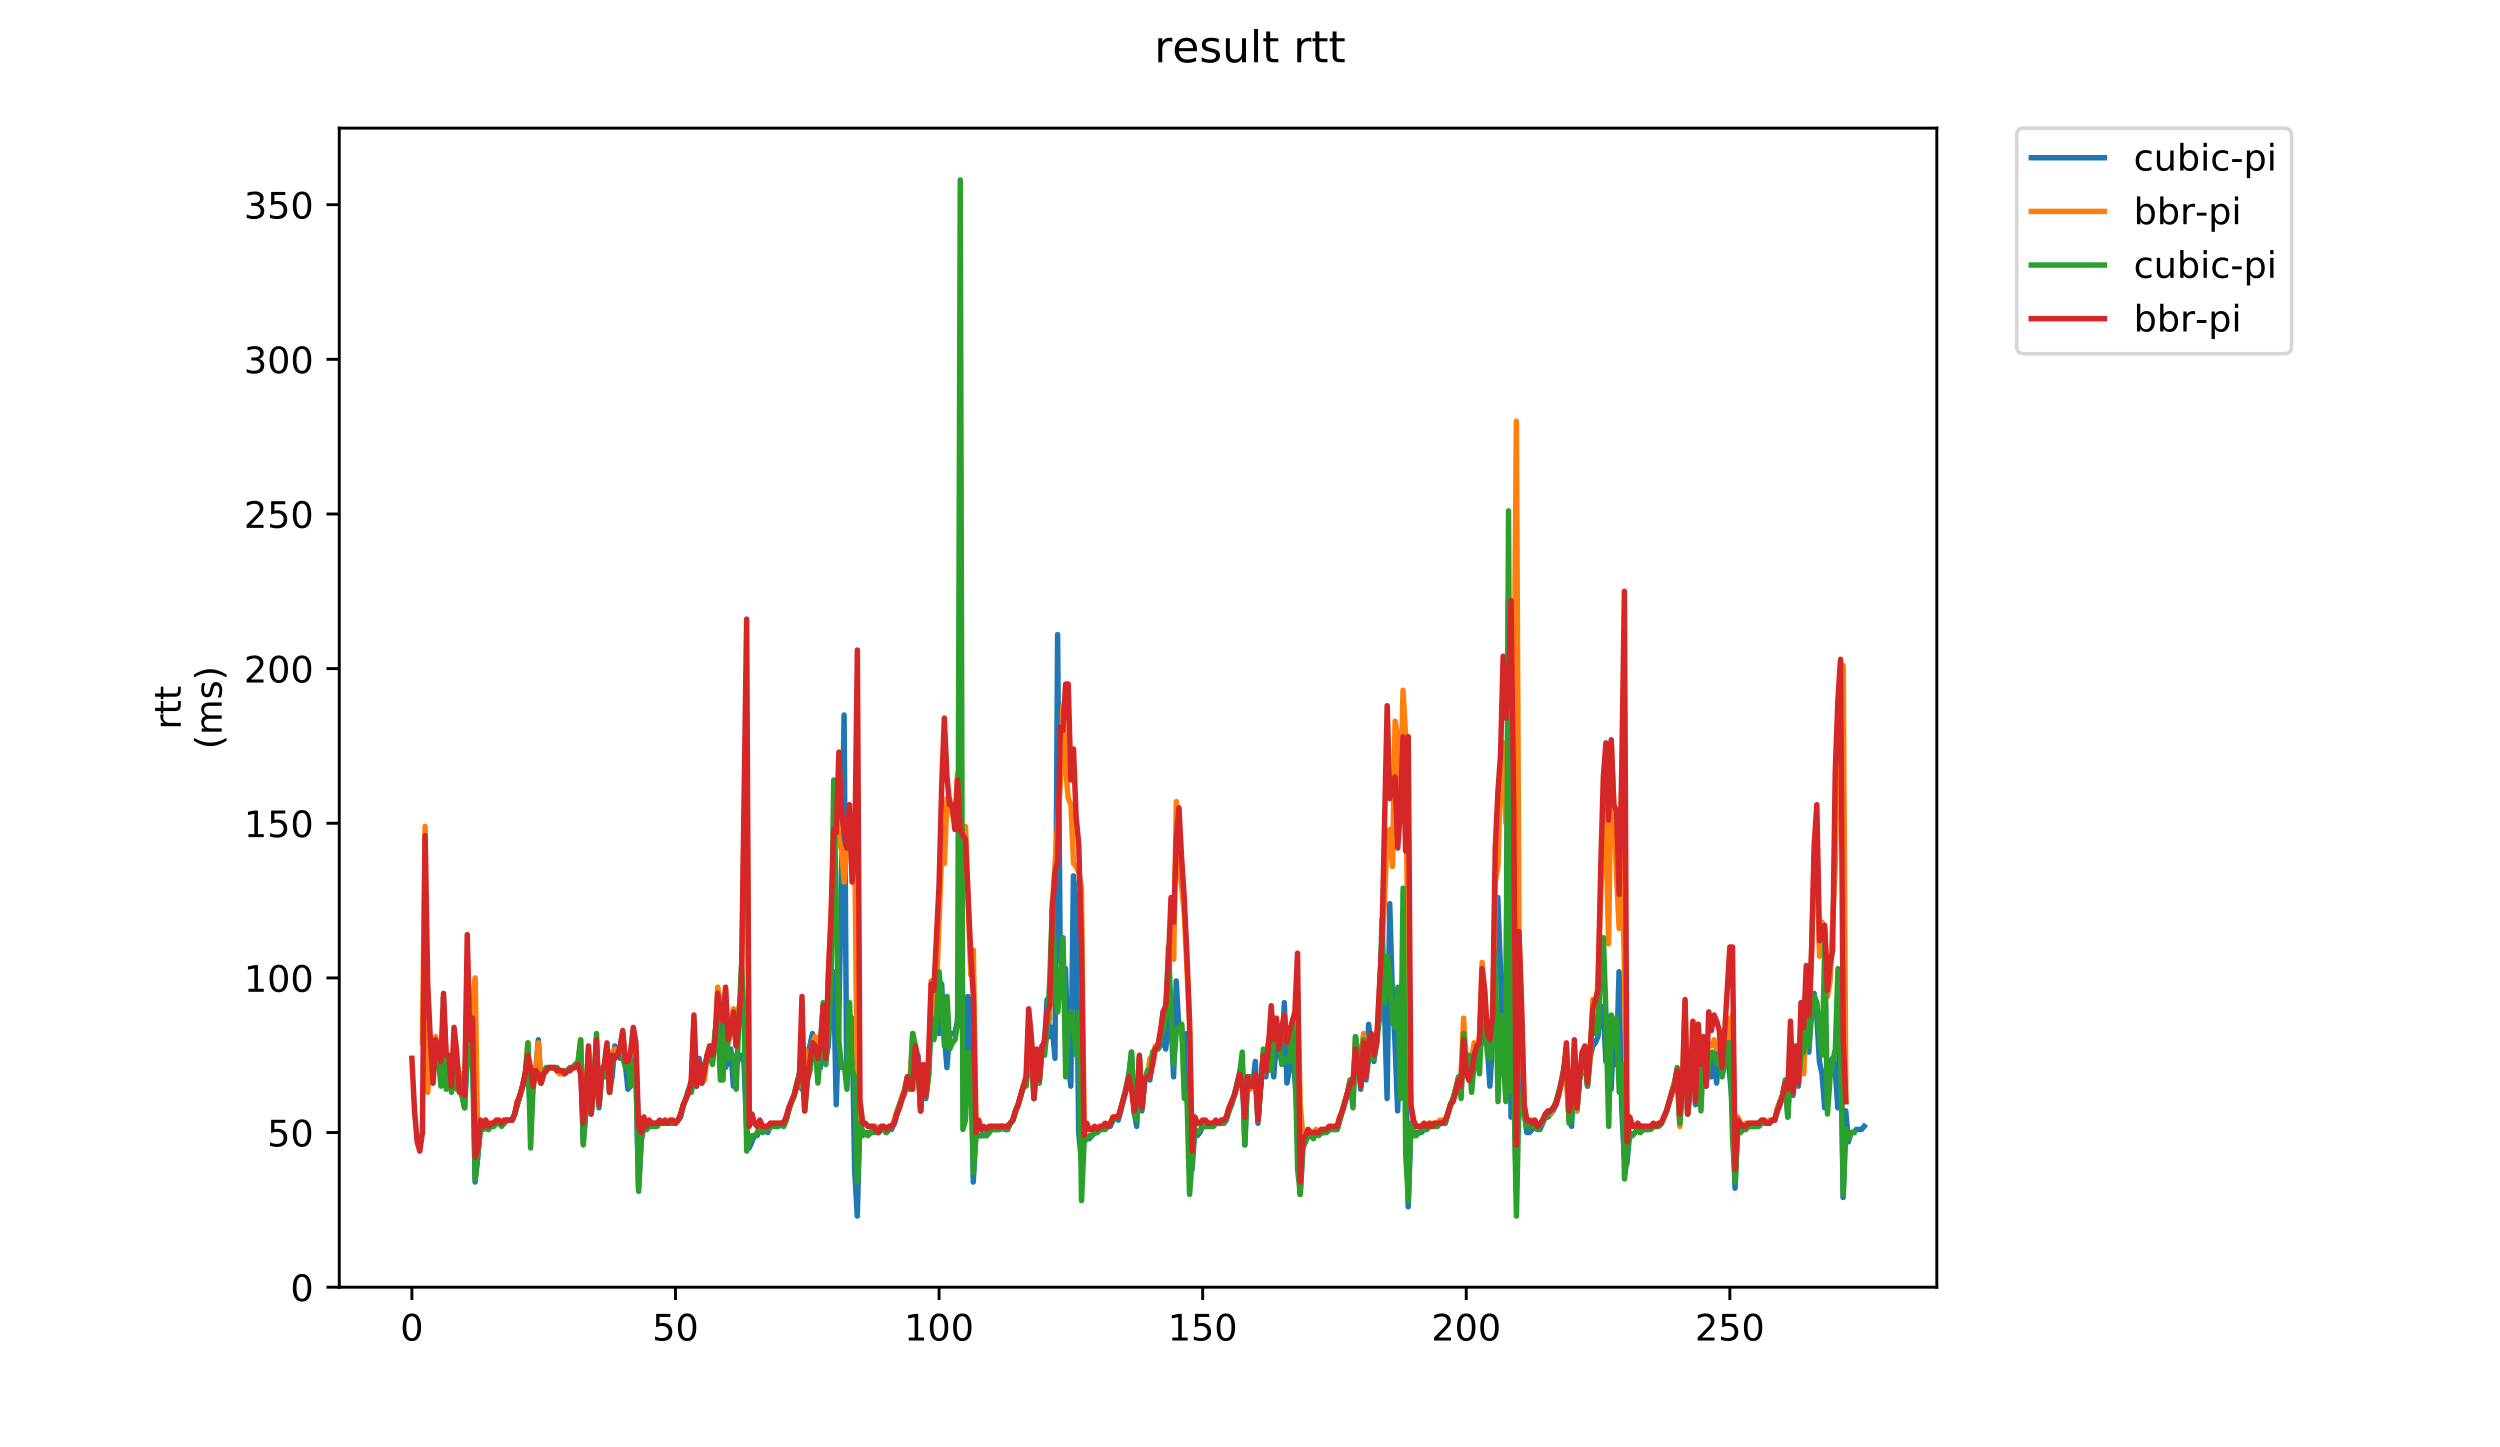 <?xml version="1.0" encoding="utf-8" standalone="no"?>
<!DOCTYPE svg PUBLIC "-//W3C//DTD SVG 1.1//EN"
  "http://www.w3.org/Graphics/SVG/1.1/DTD/svg11.dtd">
<!-- Created with matplotlib (https://matplotlib.org/) -->
<svg height="396pt" version="1.1" viewBox="0 0 684 396" width="684pt" xmlns="http://www.w3.org/2000/svg" xmlns:xlink="http://www.w3.org/1999/xlink">
 <defs>
  <style type="text/css">
*{stroke-linecap:butt;stroke-linejoin:round;}
  </style>
 </defs>
 <g id="figure_1">
  <g id="patch_1">
   <path d="M 0 396 
L 684 396 
L 684 0 
L 0 0 
z
" style="fill:#ffffff;"/>
  </g>
  <g id="axes_1">
   <g id="patch_2">
    <path d="M 92.824 352.174 
L 529.913 352.174 
L 529.913 35.062 
L 92.824 35.062 
z
" style="fill:#ffffff;"/>
   </g>
   <g id="matplotlib.axis_1">
    <g id="xtick_1">
     <g id="line2d_1">
      <defs>
       <path d="M 0 0 
L 0 3.5 
" id="mdce2019c2b" style="stroke:#000000;stroke-width:0.8;"/>
      </defs>
      <g>
       <use style="stroke:#000000;stroke-width:0.8;" x="112.692" xlink:href="#mdce2019c2b" y="352.174"/>
      </g>
     </g>
     <g id="text_1">
      <!-- 0 -->
      <defs>
       <path d="M 31.781 66.406 
Q 24.172 66.406 20.328 58.906 
Q 16.5 51.422 16.5 36.375 
Q 16.5 21.391 20.328 13.891 
Q 24.172 6.391 31.781 6.391 
Q 39.453 6.391 43.281 13.891 
Q 47.125 21.391 47.125 36.375 
Q 47.125 51.422 43.281 58.906 
Q 39.453 66.406 31.781 66.406 
z
M 31.781 74.219 
Q 44.047 74.219 50.516 64.516 
Q 56.984 54.828 56.984 36.375 
Q 56.984 17.969 50.516 8.266 
Q 44.047 -1.422 31.781 -1.422 
Q 19.531 -1.422 13.062 8.266 
Q 6.594 17.969 6.594 36.375 
Q 6.594 54.828 13.062 64.516 
Q 19.531 74.219 31.781 74.219 
z
" id="DejaVuSans-48"/>
      </defs>
      <g transform="translate(109.51 366.773)scale(0.1 -0.1)">
       <use xlink:href="#DejaVuSans-48"/>
      </g>
     </g>
    </g>
    <g id="xtick_2">
     <g id="line2d_2">
      <g>
       <use style="stroke:#000000;stroke-width:0.8;" x="184.81" xlink:href="#mdce2019c2b" y="352.174"/>
      </g>
     </g>
     <g id="text_2">
      <!-- 50 -->
      <defs>
       <path d="M 10.797 72.906 
L 49.516 72.906 
L 49.516 64.594 
L 19.828 64.594 
L 19.828 46.734 
Q 21.969 47.469 24.109 47.828 
Q 26.266 48.188 28.422 48.188 
Q 40.625 48.188 47.75 41.5 
Q 54.891 34.812 54.891 23.391 
Q 54.891 11.625 47.562 5.094 
Q 40.234 -1.422 26.906 -1.422 
Q 22.312 -1.422 17.547 -0.641 
Q 12.797 0.141 7.719 1.703 
L 7.719 11.625 
Q 12.109 9.234 16.797 8.062 
Q 21.484 6.891 26.703 6.891 
Q 35.156 6.891 40.078 11.328 
Q 45.016 15.766 45.016 23.391 
Q 45.016 31 40.078 35.438 
Q 35.156 39.891 26.703 39.891 
Q 22.75 39.891 18.812 39.016 
Q 14.891 38.141 10.797 36.281 
z
" id="DejaVuSans-53"/>
      </defs>
      <g transform="translate(178.448 366.773)scale(0.1 -0.1)">
       <use xlink:href="#DejaVuSans-53"/>
       <use x="63.623" xlink:href="#DejaVuSans-48"/>
      </g>
     </g>
    </g>
    <g id="xtick_3">
     <g id="line2d_3">
      <g>
       <use style="stroke:#000000;stroke-width:0.8;" x="256.929" xlink:href="#mdce2019c2b" y="352.174"/>
      </g>
     </g>
     <g id="text_3">
      <!-- 100 -->
      <defs>
       <path d="M 12.406 8.297 
L 28.516 8.297 
L 28.516 63.922 
L 10.984 60.406 
L 10.984 69.391 
L 28.422 72.906 
L 38.281 72.906 
L 38.281 8.297 
L 54.391 8.297 
L 54.391 0 
L 12.406 0 
z
" id="DejaVuSans-49"/>
      </defs>
      <g transform="translate(247.385 366.773)scale(0.1 -0.1)">
       <use xlink:href="#DejaVuSans-49"/>
       <use x="63.623" xlink:href="#DejaVuSans-48"/>
       <use x="127.246" xlink:href="#DejaVuSans-48"/>
      </g>
     </g>
    </g>
    <g id="xtick_4">
     <g id="line2d_4">
      <g>
       <use style="stroke:#000000;stroke-width:0.8;" x="329.048" xlink:href="#mdce2019c2b" y="352.174"/>
      </g>
     </g>
     <g id="text_4">
      <!-- 150 -->
      <g transform="translate(319.504 366.773)scale(0.1 -0.1)">
       <use xlink:href="#DejaVuSans-49"/>
       <use x="63.623" xlink:href="#DejaVuSans-53"/>
       <use x="127.246" xlink:href="#DejaVuSans-48"/>
      </g>
     </g>
    </g>
    <g id="xtick_5">
     <g id="line2d_5">
      <g>
       <use style="stroke:#000000;stroke-width:0.8;" x="401.166" xlink:href="#mdce2019c2b" y="352.174"/>
      </g>
     </g>
     <g id="text_5">
      <!-- 200 -->
      <defs>
       <path d="M 19.188 8.297 
L 53.609 8.297 
L 53.609 0 
L 7.328 0 
L 7.328 8.297 
Q 12.938 14.109 22.625 23.891 
Q 32.328 33.688 34.812 36.531 
Q 39.547 41.844 41.422 45.531 
Q 43.312 49.219 43.312 52.781 
Q 43.312 58.594 39.234 62.25 
Q 35.156 65.922 28.609 65.922 
Q 23.969 65.922 18.812 64.312 
Q 13.672 62.703 7.812 59.422 
L 7.812 69.391 
Q 13.766 71.781 18.938 73 
Q 24.125 74.219 28.422 74.219 
Q 39.75 74.219 46.484 68.547 
Q 53.219 62.891 53.219 53.422 
Q 53.219 48.922 51.531 44.891 
Q 49.859 40.875 45.406 35.406 
Q 44.188 33.984 37.641 27.219 
Q 31.109 20.453 19.188 8.297 
z
" id="DejaVuSans-50"/>
      </defs>
      <g transform="translate(391.623 366.773)scale(0.1 -0.1)">
       <use xlink:href="#DejaVuSans-50"/>
       <use x="63.623" xlink:href="#DejaVuSans-48"/>
       <use x="127.246" xlink:href="#DejaVuSans-48"/>
      </g>
     </g>
    </g>
    <g id="xtick_6">
     <g id="line2d_6">
      <g>
       <use style="stroke:#000000;stroke-width:0.8;" x="473.285" xlink:href="#mdce2019c2b" y="352.174"/>
      </g>
     </g>
     <g id="text_6">
      <!-- 250 -->
      <g transform="translate(463.741 366.773)scale(0.1 -0.1)">
       <use xlink:href="#DejaVuSans-50"/>
       <use x="63.623" xlink:href="#DejaVuSans-53"/>
       <use x="127.246" xlink:href="#DejaVuSans-48"/>
      </g>
     </g>
    </g>
   </g>
   <g id="matplotlib.axis_2">
    <g id="ytick_1">
     <g id="line2d_7">
      <defs>
       <path d="M 0 0 
L -3.5 0 
" id="m2f1f05161c" style="stroke:#000000;stroke-width:0.8;"/>
      </defs>
      <g>
       <use style="stroke:#000000;stroke-width:0.8;" x="92.824" xlink:href="#m2f1f05161c" y="352.174"/>
      </g>
     </g>
     <g id="text_7">
      <!-- 0 -->
      <g transform="translate(79.461 355.973)scale(0.1 -0.1)">
       <use xlink:href="#DejaVuSans-48"/>
      </g>
     </g>
    </g>
    <g id="ytick_2">
     <g id="line2d_8">
      <g>
       <use style="stroke:#000000;stroke-width:0.8;" x="92.824" xlink:href="#m2f1f05161c" y="309.864"/>
      </g>
     </g>
     <g id="text_8">
      <!-- 50 -->
      <g transform="translate(73.099 313.664)scale(0.1 -0.1)">
       <use xlink:href="#DejaVuSans-53"/>
       <use x="63.623" xlink:href="#DejaVuSans-48"/>
      </g>
     </g>
    </g>
    <g id="ytick_3">
     <g id="line2d_9">
      <g>
       <use style="stroke:#000000;stroke-width:0.8;" x="92.824" xlink:href="#m2f1f05161c" y="267.555"/>
      </g>
     </g>
     <g id="text_9">
      <!-- 100 -->
      <g transform="translate(66.736 271.354)scale(0.1 -0.1)">
       <use xlink:href="#DejaVuSans-49"/>
       <use x="63.623" xlink:href="#DejaVuSans-48"/>
       <use x="127.246" xlink:href="#DejaVuSans-48"/>
      </g>
     </g>
    </g>
    <g id="ytick_4">
     <g id="line2d_10">
      <g>
       <use style="stroke:#000000;stroke-width:0.8;" x="92.824" xlink:href="#m2f1f05161c" y="225.245"/>
      </g>
     </g>
     <g id="text_10">
      <!-- 150 -->
      <g transform="translate(66.736 229.044)scale(0.1 -0.1)">
       <use xlink:href="#DejaVuSans-49"/>
       <use x="63.623" xlink:href="#DejaVuSans-53"/>
       <use x="127.246" xlink:href="#DejaVuSans-48"/>
      </g>
     </g>
    </g>
    <g id="ytick_5">
     <g id="line2d_11">
      <g>
       <use style="stroke:#000000;stroke-width:0.8;" x="92.824" xlink:href="#m2f1f05161c" y="182.935"/>
      </g>
     </g>
     <g id="text_11">
      <!-- 200 -->
      <g transform="translate(66.736 186.734)scale(0.1 -0.1)">
       <use xlink:href="#DejaVuSans-50"/>
       <use x="63.623" xlink:href="#DejaVuSans-48"/>
       <use x="127.246" xlink:href="#DejaVuSans-48"/>
      </g>
     </g>
    </g>
    <g id="ytick_6">
     <g id="line2d_12">
      <g>
       <use style="stroke:#000000;stroke-width:0.8;" x="92.824" xlink:href="#m2f1f05161c" y="140.625"/>
      </g>
     </g>
     <g id="text_12">
      <!-- 250 -->
      <g transform="translate(66.736 144.425)scale(0.1 -0.1)">
       <use xlink:href="#DejaVuSans-50"/>
       <use x="63.623" xlink:href="#DejaVuSans-53"/>
       <use x="127.246" xlink:href="#DejaVuSans-48"/>
      </g>
     </g>
    </g>
    <g id="ytick_7">
     <g id="line2d_13">
      <g>
       <use style="stroke:#000000;stroke-width:0.8;" x="92.824" xlink:href="#m2f1f05161c" y="98.316"/>
      </g>
     </g>
     <g id="text_13">
      <!-- 300 -->
      <defs>
       <path d="M 40.578 39.312 
Q 47.656 37.797 51.625 33 
Q 55.609 28.219 55.609 21.188 
Q 55.609 10.406 48.188 4.484 
Q 40.766 -1.422 27.094 -1.422 
Q 22.516 -1.422 17.656 -0.516 
Q 12.797 0.391 7.625 2.203 
L 7.625 11.719 
Q 11.719 9.328 16.594 8.109 
Q 21.484 6.891 26.812 6.891 
Q 36.078 6.891 40.938 10.547 
Q 45.797 14.203 45.797 21.188 
Q 45.797 27.641 41.281 31.266 
Q 36.766 34.906 28.719 34.906 
L 20.219 34.906 
L 20.219 43.016 
L 29.109 43.016 
Q 36.375 43.016 40.234 45.922 
Q 44.094 48.828 44.094 54.297 
Q 44.094 59.906 40.109 62.906 
Q 36.141 65.922 28.719 65.922 
Q 24.656 65.922 20.016 65.031 
Q 15.375 64.156 9.812 62.312 
L 9.812 71.094 
Q 15.438 72.656 20.344 73.438 
Q 25.25 74.219 29.594 74.219 
Q 40.828 74.219 47.359 69.109 
Q 53.906 64.016 53.906 55.328 
Q 53.906 49.266 50.438 45.094 
Q 46.969 40.922 40.578 39.312 
z
" id="DejaVuSans-51"/>
      </defs>
      <g transform="translate(66.736 102.115)scale(0.1 -0.1)">
       <use xlink:href="#DejaVuSans-51"/>
       <use x="63.623" xlink:href="#DejaVuSans-48"/>
       <use x="127.246" xlink:href="#DejaVuSans-48"/>
      </g>
     </g>
    </g>
    <g id="ytick_8">
     <g id="line2d_14">
      <g>
       <use style="stroke:#000000;stroke-width:0.8;" x="92.824" xlink:href="#m2f1f05161c" y="56.006"/>
      </g>
     </g>
     <g id="text_14">
      <!-- 350 -->
      <g transform="translate(66.736 59.805)scale(0.1 -0.1)">
       <use xlink:href="#DejaVuSans-51"/>
       <use x="63.623" xlink:href="#DejaVuSans-53"/>
       <use x="127.246" xlink:href="#DejaVuSans-48"/>
      </g>
     </g>
    </g>
    <g id="text_15">
     <!-- rtt -->
     <defs>
      <path d="M 41.109 46.297 
Q 39.594 47.172 37.812 47.578 
Q 36.031 48 33.891 48 
Q 26.266 48 22.188 43.047 
Q 18.109 38.094 18.109 28.812 
L 18.109 0 
L 9.078 0 
L 9.078 54.688 
L 18.109 54.688 
L 18.109 46.188 
Q 20.953 51.172 25.484 53.578 
Q 30.031 56 36.531 56 
Q 37.453 56 38.578 55.875 
Q 39.703 55.766 41.062 55.516 
z
" id="DejaVuSans-114"/>
      <path d="M 18.312 70.219 
L 18.312 54.688 
L 36.812 54.688 
L 36.812 47.703 
L 18.312 47.703 
L 18.312 18.016 
Q 18.312 11.328 20.141 9.422 
Q 21.969 7.516 27.594 7.516 
L 36.812 7.516 
L 36.812 0 
L 27.594 0 
Q 17.188 0 13.234 3.875 
Q 9.281 7.766 9.281 18.016 
L 9.281 47.703 
L 2.688 47.703 
L 2.688 54.688 
L 9.281 54.688 
L 9.281 70.219 
z
" id="DejaVuSans-116"/>
     </defs>
     <g transform="translate(49.459 199.594)rotate(-90)scale(0.1 -0.1)">
      <use xlink:href="#DejaVuSans-114"/>
      <use x="41.113" xlink:href="#DejaVuSans-116"/>
      <use x="80.322" xlink:href="#DejaVuSans-116"/>
     </g>
     <!-- (ms) -->
     <defs>
      <path d="M 31 75.875 
Q 24.469 64.656 21.281 53.656 
Q 18.109 42.672 18.109 31.391 
Q 18.109 20.125 21.312 9.062 
Q 24.516 -2 31 -13.188 
L 23.188 -13.188 
Q 15.875 -1.703 12.234 9.375 
Q 8.594 20.453 8.594 31.391 
Q 8.594 42.281 12.203 53.312 
Q 15.828 64.359 23.188 75.875 
z
" id="DejaVuSans-40"/>
      <path d="M 52 44.188 
Q 55.375 50.25 60.062 53.125 
Q 64.75 56 71.094 56 
Q 79.641 56 84.281 50.016 
Q 88.922 44.047 88.922 33.016 
L 88.922 0 
L 79.891 0 
L 79.891 32.719 
Q 79.891 40.578 77.094 44.375 
Q 74.312 48.188 68.609 48.188 
Q 61.625 48.188 57.562 43.547 
Q 53.516 38.922 53.516 30.906 
L 53.516 0 
L 44.484 0 
L 44.484 32.719 
Q 44.484 40.625 41.703 44.406 
Q 38.922 48.188 33.109 48.188 
Q 26.219 48.188 22.156 43.531 
Q 18.109 38.875 18.109 30.906 
L 18.109 0 
L 9.078 0 
L 9.078 54.688 
L 18.109 54.688 
L 18.109 46.188 
Q 21.188 51.219 25.484 53.609 
Q 29.781 56 35.688 56 
Q 41.656 56 45.828 52.969 
Q 50 49.953 52 44.188 
z
" id="DejaVuSans-109"/>
      <path d="M 44.281 53.078 
L 44.281 44.578 
Q 40.484 46.531 36.375 47.5 
Q 32.281 48.484 27.875 48.484 
Q 21.188 48.484 17.844 46.438 
Q 14.5 44.391 14.5 40.281 
Q 14.5 37.156 16.891 35.375 
Q 19.281 33.594 26.516 31.984 
L 29.594 31.297 
Q 39.156 29.25 43.188 25.516 
Q 47.219 21.781 47.219 15.094 
Q 47.219 7.469 41.188 3.016 
Q 35.156 -1.422 24.609 -1.422 
Q 20.219 -1.422 15.453 -0.562 
Q 10.688 0.297 5.422 2 
L 5.422 11.281 
Q 10.406 8.688 15.234 7.391 
Q 20.062 6.109 24.812 6.109 
Q 31.156 6.109 34.562 8.281 
Q 37.984 10.453 37.984 14.406 
Q 37.984 18.062 35.516 20.016 
Q 33.062 21.969 24.703 23.781 
L 21.578 24.516 
Q 13.234 26.266 9.516 29.906 
Q 5.812 33.547 5.812 39.891 
Q 5.812 47.609 11.281 51.797 
Q 16.75 56 26.812 56 
Q 31.781 56 36.172 55.266 
Q 40.578 54.547 44.281 53.078 
z
" id="DejaVuSans-115"/>
      <path d="M 8.016 75.875 
L 15.828 75.875 
Q 23.141 64.359 26.781 53.312 
Q 30.422 42.281 30.422 31.391 
Q 30.422 20.453 26.781 9.375 
Q 23.141 -1.703 15.828 -13.188 
L 8.016 -13.188 
Q 14.5 -2 17.703 9.062 
Q 20.906 20.125 20.906 31.391 
Q 20.906 42.672 17.703 53.656 
Q 14.5 64.656 8.016 75.875 
z
" id="DejaVuSans-41"/>
     </defs>
     <g transform="translate(60.657 204.995)rotate(-90)scale(0.1 -0.1)">
      <use xlink:href="#DejaVuSans-40"/>
      <use x="39.014" xlink:href="#DejaVuSans-109"/>
      <use x="136.426" xlink:href="#DejaVuSans-115"/>
      <use x="188.525" xlink:href="#DejaVuSans-41"/>
     </g>
    </g>
   </g>
   <g id="line2d_15">
    <path clip-path="url(#pf6fcc59568)" d="M 121.326 273.478 
L 122.047 291.248 
L 122.768 297.171 
L 123.489 298.018 
L 124.21 297.171 
L 124.932 291.248 
L 125.653 293.787 
L 126.374 299.71 
L 127.095 303.095 
L 127.816 290.402 
L 128.538 287.017 
L 129.259 279.401 
L 129.98 323.404 
L 130.701 316.634 
L 131.422 308.172 
L 132.143 309.018 
L 132.865 307.326 
L 133.586 309.018 
L 134.307 308.172 
L 135.028 308.172 
L 135.749 307.326 
L 137.913 307.326 
L 138.634 306.48 
L 140.076 306.48 
L 140.798 304.787 
L 142.961 297.171 
L 143.682 293.787 
L 144.404 291.248 
L 145.125 304.787 
L 145.846 297.171 
L 146.567 292.94 
L 147.288 284.479 
L 148.01 296.325 
L 148.731 293.787 
L 149.452 292.094 
L 152.337 292.094 
L 153.058 292.94 
L 155.221 292.94 
L 155.943 292.094 
L 156.664 292.094 
L 157.385 291.248 
L 158.106 291.248 
L 158.827 287.863 
L 159.549 312.403 
L 160.27 304.787 
L 160.991 291.248 
L 161.712 298.864 
L 162.433 298.018 
L 163.154 286.171 
L 163.876 303.095 
L 164.597 293.787 
L 165.318 294.633 
L 166.039 286.171 
L 166.76 298.864 
L 167.482 294.633 
L 168.203 286.171 
L 168.924 288.71 
L 169.645 289.556 
L 170.366 288.71 
L 171.088 291.248 
L 171.809 298.018 
L 172.53 297.171 
L 173.251 288.71 
L 173.972 292.094 
L 174.693 325.096 
L 175.415 312.403 
L 176.136 307.326 
L 176.857 309.018 
L 177.578 307.326 
L 178.299 308.172 
L 179.021 307.326 
L 184.79 307.326 
L 186.232 305.633 
L 186.954 302.249 
L 187.675 300.556 
L 188.396 298.018 
L 189.117 297.171 
L 189.838 295.479 
L 190.56 297.171 
L 191.281 289.556 
L 192.002 296.325 
L 192.723 291.248 
L 193.444 289.556 
L 194.165 288.71 
L 194.887 290.402 
L 195.608 286.171 
L 196.329 276.017 
L 197.05 279.401 
L 198.493 292.094 
L 199.214 290.402 
L 199.935 287.017 
L 200.656 297.171 
L 201.377 292.094 
L 202.099 289.556 
L 202.82 288.71 
L 203.541 290.402 
L 204.262 308.172 
L 204.983 314.095 
L 206.426 310.711 
L 207.147 310.711 
L 207.868 308.172 
L 208.589 309.864 
L 209.31 309.018 
L 210.032 309.864 
L 210.753 308.172 
L 212.916 308.172 
L 213.638 307.326 
L 214.359 308.172 
L 215.08 306.48 
L 216.522 301.402 
L 217.243 299.71 
L 217.965 297.171 
L 218.686 293.787 
L 219.407 298.018 
L 220.128 296.325 
L 220.849 295.479 
L 221.571 286.171 
L 222.292 282.786 
L 223.013 287.017 
L 223.734 290.402 
L 224.455 292.094 
L 225.177 278.555 
L 225.898 289.556 
L 226.619 286.171 
L 227.34 272.632 
L 228.061 265.862 
L 228.782 302.249 
L 229.504 278.555 
L 230.225 240.476 
L 230.946 195.628 
L 231.667 297.171 
L 232.388 285.325 
L 233.11 278.555 
L 233.831 320.019 
L 234.552 332.712 
L 235.273 305.633 
L 235.994 309.864 
L 238.879 309.864 
L 239.6 309.018 
L 240.321 309.864 
L 241.043 309.018 
L 241.764 309.018 
L 242.485 309.864 
L 243.206 309.018 
L 243.927 309.018 
L 244.649 307.326 
L 246.091 302.249 
L 246.812 300.556 
L 247.533 298.018 
L 248.255 294.633 
L 248.976 298.018 
L 249.697 282.786 
L 250.418 287.863 
L 251.139 288.71 
L 251.86 303.941 
L 252.582 294.633 
L 253.303 300.556 
L 254.024 294.633 
L 254.745 279.401 
L 255.466 275.17 
L 256.188 277.709 
L 256.909 282.786 
L 257.63 269.247 
L 258.351 282.786 
L 259.072 292.094 
L 259.793 282.786 
L 261.236 282.786 
L 261.957 279.401 
L 262.678 251.477 
L 263.399 274.324 
L 264.121 288.71 
L 264.842 272.632 
L 265.563 279.401 
L 266.284 323.404 
L 267.005 309.864 
L 267.727 310.711 
L 268.448 310.711 
L 269.169 309.864 
L 269.89 310.711 
L 270.611 309.864 
L 271.332 308.172 
L 272.054 309.018 
L 273.496 309.018 
L 274.217 308.172 
L 274.938 309.018 
L 275.66 309.018 
L 276.381 307.326 
L 277.102 306.48 
L 277.823 303.941 
L 278.544 302.249 
L 279.987 297.171 
L 280.708 296.325 
L 281.429 289.556 
L 282.15 284.479 
L 282.871 300.556 
L 283.593 289.556 
L 284.314 296.325 
L 285.035 286.171 
L 285.756 286.171 
L 286.477 273.478 
L 287.199 283.632 
L 287.92 281.094 
L 288.641 289.556 
L 289.362 173.627 
L 290.083 262.477 
L 290.805 265.016 
L 291.526 265.016 
L 292.247 289.556 
L 292.968 297.171 
L 293.689 239.63 
L 294.41 246.4 
L 295.132 309.864 
L 295.853 317.48 
L 296.574 310.711 
L 297.295 311.557 
L 298.016 311.557 
L 299.459 309.864 
L 300.18 309.864 
L 300.901 309.018 
L 301.622 309.018 
L 302.344 308.172 
L 303.786 308.172 
L 304.507 306.48 
L 305.228 305.633 
L 305.949 306.48 
L 306.671 303.941 
L 307.392 300.556 
L 308.113 298.018 
L 308.834 294.633 
L 309.555 287.863 
L 310.277 303.941 
L 310.998 308.172 
L 311.719 289.556 
L 312.44 303.941 
L 313.161 295.479 
L 313.882 293.787 
L 314.604 295.479 
L 315.325 288.71 
L 316.046 287.017 
L 316.767 287.017 
L 317.488 286.171 
L 318.21 276.863 
L 318.931 287.017 
L 319.652 279.401 
L 320.373 278.555 
L 321.094 294.633 
L 321.816 268.401 
L 322.537 281.094 
L 323.258 280.248 
L 323.979 291.248 
L 324.7 282.786 
L 325.421 316.634 
L 326.143 320.019 
L 326.864 309.864 
L 327.585 310.711 
L 328.306 309.864 
L 329.027 308.172 
L 331.912 308.172 
L 332.633 307.326 
L 334.797 307.326 
L 335.518 306.48 
L 336.239 303.941 
L 336.96 302.249 
L 338.403 297.171 
L 339.845 290.402 
L 340.566 313.249 
L 341.288 294.633 
L 342.009 294.633 
L 342.73 297.171 
L 343.451 290.402 
L 344.172 307.326 
L 344.894 297.171 
L 345.615 288.71 
L 346.336 294.633 
L 347.057 287.017 
L 347.778 287.017 
L 348.499 294.633 
L 349.221 284.479 
L 349.942 287.863 
L 350.663 290.402 
L 351.384 274.324 
L 352.105 296.325 
L 352.827 292.094 
L 353.548 283.632 
L 354.99 306.48 
L 355.711 326.788 
L 356.433 313.249 
L 357.154 311.557 
L 357.875 310.711 
L 359.317 310.711 
L 360.038 309.864 
L 362.202 309.864 
L 362.923 309.018 
L 365.808 309.018 
L 368.693 298.864 
L 369.414 295.479 
L 370.135 302.249 
L 370.856 283.632 
L 371.577 288.71 
L 372.299 298.018 
L 373.02 283.632 
L 373.741 295.479 
L 374.462 280.248 
L 375.183 287.017 
L 375.905 290.402 
L 376.626 283.632 
L 377.347 278.555 
L 378.068 272.632 
L 378.789 275.17 
L 379.51 300.556 
L 380.232 247.246 
L 380.953 271.786 
L 381.674 285.325 
L 382.395 303.941 
L 383.116 279.401 
L 383.838 277.709 
L 384.559 287.863 
L 385.28 330.173 
L 386.001 307.326 
L 386.722 309.864 
L 388.886 309.864 
L 389.607 309.018 
L 390.328 309.018 
L 391.049 308.172 
L 393.213 308.172 
L 393.934 307.326 
L 395.377 307.326 
L 396.819 302.249 
L 397.54 300.556 
L 398.983 295.479 
L 399.704 299.71 
L 400.425 283.632 
L 401.146 290.402 
L 401.867 295.479 
L 402.588 291.248 
L 403.31 289.556 
L 404.031 289.556 
L 404.752 285.325 
L 405.473 269.247 
L 406.194 285.325 
L 406.916 286.171 
L 407.637 297.171 
L 408.358 284.479 
L 409.079 253.169 
L 409.8 245.554 
L 410.522 265.016 
L 411.243 288.71 
L 411.964 288.71 
L 412.685 164.319 
L 413.406 305.633 
L 414.127 289.556 
L 414.849 325.942 
L 415.57 284.479 
L 416.291 291.248 
L 417.012 303.941 
L 417.733 309.864 
L 418.455 309.864 
L 419.897 308.172 
L 420.618 309.018 
L 421.339 309.018 
L 422.782 305.633 
L 423.503 305.633 
L 424.945 303.941 
L 425.666 302.249 
L 426.388 299.71 
L 427.83 292.94 
L 428.551 291.248 
L 429.272 306.48 
L 429.994 308.172 
L 430.715 287.017 
L 431.436 303.941 
L 432.157 295.479 
L 432.878 292.094 
L 433.599 290.402 
L 434.321 297.171 
L 435.042 289.556 
L 435.763 286.171 
L 436.484 285.325 
L 437.205 283.632 
L 437.927 275.17 
L 438.648 276.017 
L 439.369 290.402 
L 440.09 291.248 
L 440.811 298.018 
L 441.533 281.94 
L 442.254 291.248 
L 442.975 265.862 
L 443.696 303.095 
L 444.417 316.634 
L 445.138 318.326 
L 445.86 309.864 
L 446.581 310.711 
L 448.023 309.018 
L 448.744 309.864 
L 449.466 309.018 
L 450.908 309.018 
L 451.629 308.172 
L 453.793 308.172 
L 454.514 307.326 
L 455.956 303.941 
L 458.12 296.325 
L 458.841 292.94 
L 459.562 307.326 
L 460.283 297.171 
L 461.005 284.479 
L 461.726 304.787 
L 463.168 287.017 
L 463.889 302.249 
L 464.611 292.094 
L 465.332 292.094 
L 466.053 289.556 
L 466.774 297.171 
L 467.495 288.71 
L 468.216 294.633 
L 468.938 287.863 
L 469.659 296.325 
L 470.38 287.863 
L 471.101 293.787 
L 471.822 290.402 
L 472.544 286.171 
L 473.986 302.249 
L 474.707 325.096 
L 475.428 307.326 
L 476.15 309.018 
L 477.592 309.018 
L 478.313 308.172 
L 480.477 308.172 
L 481.198 307.326 
L 484.083 307.326 
L 484.804 306.48 
L 485.525 306.48 
L 486.246 303.941 
L 486.967 302.249 
L 487.688 299.71 
L 488.41 296.325 
L 489.131 305.633 
L 489.852 285.325 
L 490.573 299.71 
L 491.294 288.71 
L 492.016 297.171 
L 492.737 283.632 
L 493.458 288.71 
L 494.179 275.17 
L 494.9 287.863 
L 495.622 274.324 
L 496.343 271.786 
L 497.064 277.709 
L 497.785 290.402 
L 498.506 293.787 
L 499.227 303.095 
L 499.949 292.94 
L 500.67 290.402 
L 501.391 289.556 
L 502.112 292.94 
L 502.833 303.095 
L 503.555 270.093 
L 504.276 327.635 
L 504.997 303.941 
L 505.718 312.403 
L 506.439 309.864 
L 507.161 309.864 
L 507.882 309.018 
L 509.324 309.018 
L 510.045 308.172 
L 510.045 308.172 
" style="fill:none;stroke:#1f77b4;stroke-linecap:square;stroke-width:1.5;"/>
   </g>
   <g id="line2d_16">
    <path clip-path="url(#pf6fcc59568)" d="M 115.585 285.325 
L 116.306 226.091 
L 117.027 298.864 
L 117.749 284.479 
L 118.47 296.325 
L 119.191 283.632 
L 119.912 288.71 
L 120.633 292.094 
L 121.354 276.017 
L 122.076 289.556 
L 122.797 289.556 
L 123.518 297.171 
L 124.239 286.171 
L 125.682 294.633 
L 126.403 293.787 
L 127.124 296.325 
L 127.845 276.017 
L 128.566 283.632 
L 129.288 273.478 
L 130.009 267.555 
L 130.73 314.095 
L 131.451 306.48 
L 132.172 307.326 
L 132.893 306.48 
L 133.615 308.172 
L 134.336 307.326 
L 135.057 307.326 
L 135.778 306.48 
L 136.499 306.48 
L 137.221 307.326 
L 137.942 306.48 
L 140.105 306.48 
L 140.827 304.787 
L 141.548 301.402 
L 142.269 299.71 
L 142.99 297.171 
L 143.711 293.787 
L 144.432 285.325 
L 145.154 301.402 
L 146.596 292.94 
L 147.317 285.325 
L 148.038 296.325 
L 148.76 293.787 
L 150.202 292.094 
L 151.644 292.094 
L 153.087 293.787 
L 154.529 293.787 
L 155.25 292.94 
L 155.971 292.94 
L 156.693 292.094 
L 157.414 292.094 
L 158.135 291.248 
L 158.856 284.479 
L 159.577 307.326 
L 160.299 300.556 
L 161.02 287.017 
L 161.741 304.787 
L 162.462 297.171 
L 163.183 293.787 
L 163.905 302.249 
L 164.626 292.94 
L 165.347 293.787 
L 166.068 286.171 
L 166.789 298.864 
L 167.51 287.863 
L 168.232 287.017 
L 168.953 287.863 
L 169.674 287.017 
L 170.395 282.786 
L 171.116 290.402 
L 171.838 291.248 
L 172.559 287.863 
L 173.28 281.94 
L 174.001 287.863 
L 174.722 314.095 
L 176.165 305.633 
L 176.886 308.172 
L 177.607 306.48 
L 178.328 307.326 
L 179.771 307.326 
L 180.492 306.48 
L 181.213 307.326 
L 181.934 306.48 
L 182.655 307.326 
L 183.377 306.48 
L 184.098 306.48 
L 184.819 307.326 
L 185.54 306.48 
L 186.261 304.787 
L 186.982 302.249 
L 188.425 298.864 
L 189.146 295.479 
L 189.867 279.401 
L 190.588 296.325 
L 191.31 293.787 
L 192.031 295.479 
L 192.752 295.479 
L 193.473 288.71 
L 194.194 286.171 
L 194.916 290.402 
L 195.637 284.479 
L 196.358 270.093 
L 197.079 274.324 
L 197.8 279.401 
L 198.521 270.939 
L 199.243 285.325 
L 199.964 281.94 
L 200.685 276.017 
L 201.406 286.171 
L 202.127 276.017 
L 202.849 272.632 
L 203.57 225.245 
L 204.291 202.398 
L 205.012 306.48 
L 205.733 305.633 
L 206.455 307.326 
L 207.176 308.172 
L 207.897 306.48 
L 208.618 308.172 
L 210.06 308.172 
L 210.782 307.326 
L 214.388 307.326 
L 215.109 305.633 
L 215.83 303.095 
L 217.272 299.71 
L 217.994 296.325 
L 218.715 293.787 
L 219.436 297.171 
L 220.157 287.017 
L 220.878 295.479 
L 221.599 289.556 
L 222.321 285.325 
L 223.042 283.632 
L 223.763 291.248 
L 225.205 276.863 
L 225.927 287.863 
L 226.648 266.708 
L 227.369 252.323 
L 228.09 233.707 
L 228.811 219.322 
L 229.532 229.476 
L 230.254 232.861 
L 230.975 241.323 
L 231.696 231.168 
L 232.417 232.014 
L 233.138 229.476 
L 233.86 227.783 
L 234.581 306.48 
L 235.302 301.402 
L 236.023 307.326 
L 236.744 307.326 
L 237.466 308.172 
L 239.629 308.172 
L 240.35 309.018 
L 241.071 308.172 
L 241.793 308.172 
L 242.514 309.018 
L 243.235 308.172 
L 243.956 308.172 
L 244.677 306.48 
L 245.399 303.941 
L 246.12 302.249 
L 246.841 299.71 
L 247.562 298.018 
L 248.283 294.633 
L 249.005 294.633 
L 249.726 283.632 
L 250.447 292.094 
L 251.168 292.94 
L 251.889 303.095 
L 252.61 296.325 
L 253.332 299.71 
L 254.053 294.633 
L 254.774 268.401 
L 255.495 281.94 
L 256.216 270.939 
L 257.659 232.861 
L 258.38 236.245 
L 259.101 218.475 
L 259.822 218.475 
L 260.544 222.706 
L 261.265 225.245 
L 261.986 211.706 
L 262.707 228.63 
L 263.428 233.707 
L 264.149 226.091 
L 265.592 266.708 
L 266.313 259.939 
L 267.034 309.864 
L 267.755 306.48 
L 268.477 309.018 
L 269.919 309.018 
L 270.64 308.172 
L 275.688 308.172 
L 277.131 306.48 
L 277.852 303.941 
L 278.573 302.249 
L 280.737 294.633 
L 281.458 285.325 
L 282.179 284.479 
L 282.9 300.556 
L 283.621 292.094 
L 284.343 295.479 
L 285.064 287.863 
L 285.785 287.017 
L 286.506 280.248 
L 287.227 278.555 
L 287.949 247.246 
L 290.112 214.244 
L 290.833 193.089 
L 291.555 210.013 
L 292.276 218.475 
L 292.997 220.168 
L 293.718 236.245 
L 294.439 237.092 
L 295.16 238.784 
L 295.882 243.015 
L 296.603 309.864 
L 297.324 307.326 
L 298.045 309.018 
L 298.766 309.018 
L 299.488 308.172 
L 300.209 309.018 
L 300.93 308.172 
L 302.372 308.172 
L 303.094 307.326 
L 303.815 307.326 
L 304.536 305.633 
L 305.978 305.633 
L 308.142 298.018 
L 308.863 294.633 
L 309.584 293.787 
L 310.305 303.941 
L 311.027 300.556 
L 311.748 295.479 
L 312.469 303.095 
L 313.19 295.479 
L 313.911 294.633 
L 314.633 289.556 
L 315.354 291.248 
L 316.075 286.171 
L 316.796 286.171 
L 317.517 282.786 
L 318.238 278.555 
L 318.96 276.017 
L 319.681 267.555 
L 320.402 254.016 
L 321.123 262.477 
L 321.844 219.322 
L 322.566 237.938 
L 323.287 242.169 
L 324.008 249.785 
L 325.45 279.401 
L 326.172 314.095 
L 326.893 305.633 
L 327.614 307.326 
L 328.335 307.326 
L 329.056 306.48 
L 329.777 306.48 
L 330.499 307.326 
L 331.941 307.326 
L 332.662 306.48 
L 333.383 307.326 
L 334.105 306.48 
L 334.826 306.48 
L 335.547 305.633 
L 336.268 303.095 
L 337.711 299.71 
L 338.432 297.171 
L 339.153 293.787 
L 339.874 293.787 
L 340.595 305.633 
L 341.316 294.633 
L 342.038 298.018 
L 342.759 297.171 
L 343.48 294.633 
L 344.201 306.48 
L 344.922 296.325 
L 345.644 291.248 
L 346.365 290.402 
L 347.086 284.479 
L 347.807 281.94 
L 348.528 284.479 
L 349.249 280.248 
L 349.971 286.171 
L 351.413 277.709 
L 352.134 285.325 
L 352.855 282.786 
L 353.577 281.094 
L 354.298 284.479 
L 355.019 271.786 
L 355.74 302.249 
L 356.461 310.711 
L 357.183 310.711 
L 357.904 309.018 
L 358.625 309.864 
L 359.346 309.864 
L 360.067 309.018 
L 360.788 309.864 
L 361.51 309.018 
L 362.952 309.018 
L 363.673 308.172 
L 365.837 308.172 
L 366.558 305.633 
L 367.279 303.941 
L 368.722 298.864 
L 369.443 295.479 
L 370.164 296.325 
L 370.885 284.479 
L 371.606 292.94 
L 372.327 297.171 
L 373.049 282.786 
L 373.77 292.094 
L 374.491 288.71 
L 375.212 284.479 
L 375.933 288.71 
L 376.655 285.325 
L 377.376 270.939 
L 378.818 246.4 
L 379.539 227.783 
L 380.261 226.937 
L 380.982 237.092 
L 381.703 197.32 
L 382.424 201.551 
L 383.145 221.86 
L 383.866 188.858 
L 384.588 201.551 
L 385.309 276.017 
L 386.03 302.249 
L 386.751 307.326 
L 387.472 308.172 
L 388.915 308.172 
L 389.636 307.326 
L 390.357 308.172 
L 391.078 307.326 
L 393.242 307.326 
L 393.963 306.48 
L 395.405 306.48 
L 396.127 304.787 
L 396.848 302.249 
L 397.569 300.556 
L 399.011 295.479 
L 399.733 293.787 
L 400.454 278.555 
L 401.175 291.248 
L 401.896 295.479 
L 402.617 289.556 
L 403.338 285.325 
L 404.06 286.171 
L 404.781 283.632 
L 405.502 263.324 
L 406.223 271.786 
L 406.944 282.786 
L 407.666 285.325 
L 408.387 281.094 
L 409.108 241.323 
L 409.829 237.092 
L 410.55 211.706 
L 411.272 203.244 
L 411.993 225.245 
L 412.714 205.782 
L 413.435 216.783 
L 414.156 207.475 
L 414.877 115.239 
L 415.599 255.708 
L 417.041 303.095 
L 417.762 306.48 
L 418.483 307.326 
L 419.205 306.48 
L 419.926 306.48 
L 420.647 308.172 
L 421.368 308.172 
L 422.811 304.787 
L 424.253 304.787 
L 424.974 303.095 
L 425.695 302.249 
L 426.416 299.71 
L 427.138 296.325 
L 427.859 293.787 
L 428.58 295.479 
L 429.301 306.48 
L 430.022 300.556 
L 430.744 288.71 
L 431.465 303.941 
L 432.186 294.633 
L 432.907 291.248 
L 433.628 289.556 
L 434.35 296.325 
L 435.071 289.556 
L 435.792 273.478 
L 436.513 282.786 
L 437.234 266.708 
L 437.955 245.554 
L 438.677 221.014 
L 439.398 228.63 
L 440.119 258.246 
L 440.84 203.244 
L 442.283 239.63 
L 443.004 254.016 
L 443.725 229.476 
L 444.446 265.862 
L 445.167 312.403 
L 445.889 305.633 
L 446.61 308.172 
L 447.331 308.172 
L 448.052 307.326 
L 448.773 308.172 
L 451.658 308.172 
L 452.379 307.326 
L 453.1 308.172 
L 453.822 307.326 
L 454.543 307.326 
L 455.985 303.941 
L 458.149 296.325 
L 458.87 292.94 
L 459.591 308.172 
L 460.312 296.325 
L 461.033 274.324 
L 461.755 304.787 
L 462.476 296.325 
L 463.197 286.171 
L 463.918 301.402 
L 464.639 280.248 
L 465.361 296.325 
L 466.082 287.017 
L 466.803 287.017 
L 467.524 286.171 
L 468.245 286.171 
L 468.966 284.479 
L 469.688 287.017 
L 470.409 286.171 
L 471.851 286.171 
L 472.572 278.555 
L 473.294 285.325 
L 474.015 277.709 
L 474.736 320.019 
L 475.457 305.633 
L 476.178 307.326 
L 476.9 308.172 
L 477.621 307.326 
L 481.227 307.326 
L 481.948 306.48 
L 482.669 306.48 
L 483.39 307.326 
L 484.111 306.48 
L 485.554 306.48 
L 486.275 303.095 
L 487.717 299.71 
L 488.439 296.325 
L 489.16 298.864 
L 489.881 290.402 
L 490.602 298.864 
L 491.323 292.094 
L 492.044 295.479 
L 492.766 285.325 
L 493.487 293.787 
L 494.208 277.709 
L 494.929 284.479 
L 496.372 234.553 
L 497.093 228.63 
L 497.814 261.631 
L 498.535 252.323 
L 499.256 254.862 
L 499.978 272.632 
L 500.699 268.401 
L 502.141 236.245 
L 502.862 202.398 
L 503.583 216.783 
L 504.305 182.089 
L 505.026 301.402 
L 505.026 301.402 
" style="fill:none;stroke:#ff7f0e;stroke-linecap:square;stroke-width:1.5;"/>
   </g>
   <g id="line2d_17">
    <path clip-path="url(#pf6fcc59568)" d="M 118.487 293.787 
L 119.208 288.71 
L 119.929 289.556 
L 120.651 297.171 
L 121.372 287.017 
L 122.093 298.018 
L 122.814 291.248 
L 123.535 298.864 
L 124.257 292.094 
L 124.978 298.018 
L 125.699 294.633 
L 126.42 299.71 
L 127.141 303.095 
L 127.862 281.094 
L 128.584 287.863 
L 129.305 292.094 
L 130.026 322.557 
L 131.468 309.018 
L 132.19 309.018 
L 132.911 307.326 
L 133.632 309.018 
L 134.353 308.172 
L 135.074 308.172 
L 135.796 307.326 
L 136.517 307.326 
L 137.238 308.172 
L 138.68 306.48 
L 140.123 306.48 
L 140.844 304.787 
L 143.007 297.171 
L 143.729 293.787 
L 144.45 285.325 
L 145.171 314.095 
L 145.892 296.325 
L 146.613 292.94 
L 148.056 296.325 
L 148.777 293.787 
L 149.498 292.094 
L 152.383 292.094 
L 153.104 292.94 
L 155.268 292.94 
L 155.989 292.094 
L 156.71 292.094 
L 158.152 290.402 
L 158.874 284.479 
L 159.595 313.249 
L 160.316 303.095 
L 161.037 287.863 
L 161.758 304.787 
L 162.479 297.171 
L 163.201 282.786 
L 163.922 302.249 
L 164.643 292.94 
L 165.364 294.633 
L 166.085 287.863 
L 166.807 298.864 
L 167.528 289.556 
L 168.249 288.71 
L 168.97 288.71 
L 169.691 287.017 
L 171.134 292.094 
L 171.855 291.248 
L 172.576 297.171 
L 173.297 290.402 
L 174.018 293.787 
L 174.74 325.942 
L 175.461 311.557 
L 176.182 308.172 
L 176.903 309.018 
L 177.624 308.172 
L 179.788 308.172 
L 180.509 307.326 
L 184.836 307.326 
L 185.557 306.48 
L 186.279 304.787 
L 187 302.249 
L 187.721 300.556 
L 188.442 298.018 
L 189.163 298.864 
L 189.885 294.633 
L 190.606 296.325 
L 191.327 290.402 
L 192.048 296.325 
L 192.769 292.094 
L 193.49 288.71 
L 194.212 288.71 
L 194.933 291.248 
L 195.654 281.94 
L 196.375 279.401 
L 197.096 295.479 
L 197.818 295.479 
L 198.539 276.863 
L 199.26 289.556 
L 199.981 288.71 
L 200.702 288.71 
L 201.424 298.018 
L 202.145 279.401 
L 202.866 264.17 
L 203.587 278.555 
L 204.308 314.942 
L 205.029 312.403 
L 205.751 310.711 
L 206.472 310.711 
L 207.193 309.864 
L 207.914 308.172 
L 208.635 309.864 
L 209.357 309.018 
L 210.078 309.018 
L 210.799 308.172 
L 212.963 308.172 
L 213.684 307.326 
L 214.405 308.172 
L 215.126 306.48 
L 215.847 303.095 
L 217.29 299.71 
L 218.011 296.325 
L 218.732 293.787 
L 219.453 292.94 
L 220.174 303.941 
L 220.896 295.479 
L 221.617 292.94 
L 222.338 285.325 
L 223.059 286.171 
L 223.78 296.325 
L 224.501 287.017 
L 225.223 274.324 
L 225.944 291.248 
L 226.665 281.94 
L 227.386 267.555 
L 228.107 213.398 
L 229.55 285.325 
L 230.271 292.094 
L 230.992 291.248 
L 231.713 298.018 
L 232.435 274.324 
L 233.156 292.94 
L 233.877 294.633 
L 234.598 323.404 
L 235.319 307.326 
L 236.04 310.711 
L 236.762 309.864 
L 237.483 310.711 
L 238.925 309.018 
L 239.646 309.864 
L 240.368 309.864 
L 241.089 309.018 
L 241.81 309.018 
L 242.531 309.864 
L 244.695 307.326 
L 246.137 302.249 
L 246.858 300.556 
L 247.579 298.018 
L 248.301 294.633 
L 249.022 298.018 
L 249.743 282.786 
L 250.464 286.171 
L 251.185 291.248 
L 251.907 303.941 
L 252.628 294.633 
L 253.349 299.71 
L 254.07 293.787 
L 254.791 278.555 
L 255.513 284.479 
L 256.234 279.401 
L 256.955 265.862 
L 257.676 275.17 
L 258.397 286.171 
L 259.118 272.632 
L 259.84 287.017 
L 260.561 285.325 
L 261.282 284.479 
L 262.003 280.248 
L 262.724 49.236 
L 263.446 309.018 
L 264.167 306.48 
L 264.888 287.863 
L 265.609 293.787 
L 266.33 320.865 
L 267.052 310.711 
L 269.936 310.711 
L 271.379 309.018 
L 273.542 309.018 
L 274.263 308.172 
L 274.985 309.018 
L 275.706 309.018 
L 276.427 307.326 
L 277.148 306.48 
L 277.869 303.941 
L 278.591 302.249 
L 280.033 297.171 
L 280.754 297.171 
L 281.475 289.556 
L 282.196 285.325 
L 282.918 300.556 
L 283.639 290.402 
L 284.36 296.325 
L 285.081 287.017 
L 285.802 288.71 
L 286.524 281.094 
L 287.245 267.555 
L 287.966 246.4 
L 288.687 270.939 
L 289.408 276.863 
L 290.851 256.554 
L 291.572 294.633 
L 292.293 279.401 
L 293.014 276.863 
L 293.735 281.094 
L 294.457 288.71 
L 295.178 276.863 
L 295.899 328.481 
L 296.62 312.403 
L 298.063 310.711 
L 298.784 310.711 
L 299.505 309.864 
L 300.226 309.864 
L 300.947 309.018 
L 302.39 309.018 
L 305.274 305.633 
L 305.996 305.633 
L 307.438 300.556 
L 308.88 293.787 
L 309.602 287.863 
L 310.323 304.787 
L 311.044 306.48 
L 311.765 289.556 
L 312.486 303.095 
L 313.207 295.479 
L 313.929 292.94 
L 314.65 294.633 
L 315.371 287.863 
L 316.092 287.017 
L 316.813 287.017 
L 317.535 283.632 
L 318.256 281.94 
L 318.977 277.709 
L 319.698 259.093 
L 320.419 277.709 
L 321.141 291.248 
L 321.862 281.94 
L 323.304 280.248 
L 324.025 300.556 
L 324.746 299.71 
L 325.468 326.788 
L 326.189 316.634 
L 326.91 309.018 
L 327.631 309.864 
L 329.074 308.172 
L 331.958 308.172 
L 332.68 307.326 
L 334.843 307.326 
L 336.285 303.941 
L 337.007 301.402 
L 337.728 299.71 
L 338.449 296.325 
L 339.17 293.787 
L 339.891 287.863 
L 340.613 313.249 
L 341.334 294.633 
L 342.055 294.633 
L 342.776 297.171 
L 343.497 295.479 
L 344.218 306.48 
L 345.661 287.017 
L 346.382 289.556 
L 347.103 285.325 
L 347.824 292.94 
L 348.546 283.632 
L 349.988 283.632 
L 350.709 291.248 
L 352.152 289.556 
L 352.873 290.402 
L 353.594 280.248 
L 354.315 288.71 
L 355.036 320.019 
L 355.757 326.788 
L 356.479 314.095 
L 357.921 310.711 
L 358.642 310.711 
L 359.363 311.557 
L 360.085 309.864 
L 360.806 310.711 
L 361.527 309.864 
L 362.969 309.864 
L 363.691 309.018 
L 365.854 309.018 
L 368.739 298.864 
L 369.46 295.479 
L 370.181 303.095 
L 370.902 283.632 
L 371.624 289.556 
L 372.345 297.171 
L 373.066 284.479 
L 373.787 294.633 
L 374.508 289.556 
L 375.23 285.325 
L 375.951 289.556 
L 376.672 285.325 
L 377.393 278.555 
L 378.114 251.477 
L 378.835 274.324 
L 379.557 261.631 
L 380.278 267.555 
L 380.999 279.401 
L 381.72 281.094 
L 382.441 270.093 
L 383.163 300.556 
L 383.884 243.015 
L 384.605 315.788 
L 385.326 328.481 
L 386.047 307.326 
L 386.769 310.711 
L 387.49 310.711 
L 388.932 309.018 
L 390.374 309.018 
L 391.096 308.172 
L 393.259 308.172 
L 393.98 307.326 
L 395.423 307.326 
L 396.865 302.249 
L 397.586 300.556 
L 398.307 298.018 
L 399.029 294.633 
L 399.75 300.556 
L 400.471 282.786 
L 401.192 292.094 
L 401.913 288.71 
L 402.635 298.864 
L 403.356 290.402 
L 404.077 288.71 
L 404.798 293.787 
L 405.519 274.324 
L 406.241 276.017 
L 406.962 288.71 
L 407.683 289.556 
L 408.404 282.786 
L 409.125 260.785 
L 409.846 301.402 
L 410.568 277.709 
L 412.01 301.402 
L 412.731 139.779 
L 413.452 298.864 
L 414.174 296.325 
L 414.895 332.712 
L 415.616 298.864 
L 416.337 303.095 
L 417.78 308.172 
L 419.943 308.172 
L 420.664 309.018 
L 421.385 308.172 
L 422.107 306.48 
L 424.991 303.095 
L 425.713 301.402 
L 427.155 296.325 
L 427.876 292.094 
L 428.597 287.017 
L 429.319 307.326 
L 430.04 305.633 
L 430.761 287.017 
L 431.482 303.095 
L 432.203 294.633 
L 432.924 287.863 
L 433.646 288.71 
L 434.367 297.171 
L 435.088 286.171 
L 435.809 277.709 
L 436.53 282.786 
L 437.252 281.94 
L 437.973 263.324 
L 438.694 256.554 
L 439.415 278.555 
L 440.136 308.172 
L 440.858 277.709 
L 441.579 286.171 
L 442.3 278.555 
L 443.021 298.864 
L 443.742 291.248 
L 444.463 322.557 
L 445.906 309.864 
L 446.627 310.711 
L 448.069 309.018 
L 448.791 309.864 
L 449.512 309.018 
L 451.675 309.018 
L 452.397 308.172 
L 453.839 308.172 
L 454.56 307.326 
L 456.002 303.941 
L 458.166 296.325 
L 458.887 292.094 
L 459.608 307.326 
L 461.051 286.171 
L 461.772 304.787 
L 463.214 287.863 
L 463.935 301.402 
L 464.657 286.171 
L 465.378 303.941 
L 466.099 287.863 
L 466.82 296.325 
L 467.541 290.402 
L 468.263 287.863 
L 468.984 288.71 
L 469.705 291.248 
L 470.426 288.71 
L 471.147 294.633 
L 471.869 291.248 
L 472.59 285.325 
L 473.311 285.325 
L 474.032 311.557 
L 474.753 323.404 
L 475.474 309.018 
L 476.196 309.864 
L 476.917 309.018 
L 477.638 309.018 
L 478.359 308.172 
L 481.244 308.172 
L 481.965 307.326 
L 484.129 307.326 
L 484.85 306.48 
L 485.571 306.48 
L 487.013 301.402 
L 487.735 299.71 
L 488.456 295.479 
L 489.177 305.633 
L 489.898 292.094 
L 490.619 298.864 
L 491.341 289.556 
L 492.062 296.325 
L 492.783 287.863 
L 493.504 287.863 
L 494.225 270.093 
L 494.947 286.171 
L 495.668 277.709 
L 496.389 272.632 
L 497.11 274.324 
L 497.831 282.786 
L 498.552 288.71 
L 499.274 258.246 
L 499.995 304.787 
L 500.716 294.633 
L 501.437 290.402 
L 502.158 287.017 
L 502.88 265.016 
L 503.601 287.863 
L 504.322 326.788 
L 505.043 309.018 
L 505.764 311.557 
L 506.486 309.864 
L 507.207 309.864 
L 507.207 309.864 
" style="fill:none;stroke:#2ca02c;stroke-linecap:square;stroke-width:1.5;"/>
   </g>
   <g id="line2d_18">
    <path clip-path="url(#pf6fcc59568)" d="M 112.692 289.556 
L 113.413 303.941 
L 114.134 312.403 
L 114.855 314.942 
L 115.576 309.864 
L 116.298 228.63 
L 117.019 269.247 
L 117.74 284.479 
L 118.461 296.325 
L 119.182 284.479 
L 119.903 287.017 
L 120.625 290.402 
L 121.346 271.786 
L 122.067 288.71 
L 122.788 288.71 
L 123.509 297.171 
L 124.231 281.094 
L 124.952 287.863 
L 125.673 298.864 
L 126.394 298.864 
L 127.115 299.71 
L 127.837 255.708 
L 128.558 284.479 
L 129.279 278.555 
L 130 316.634 
L 130.721 314.095 
L 131.442 306.48 
L 132.164 308.172 
L 132.885 306.48 
L 133.606 308.172 
L 134.327 307.326 
L 135.048 307.326 
L 135.77 306.48 
L 136.491 306.48 
L 137.212 307.326 
L 137.933 306.48 
L 140.097 306.48 
L 140.818 304.787 
L 141.539 301.402 
L 142.26 299.71 
L 142.981 297.171 
L 143.703 293.787 
L 144.424 288.71 
L 145.145 292.094 
L 145.866 297.171 
L 146.587 292.94 
L 147.309 293.787 
L 148.03 296.325 
L 148.751 293.787 
L 150.193 292.094 
L 151.636 292.094 
L 152.357 292.94 
L 153.799 292.94 
L 154.52 293.787 
L 155.242 292.94 
L 155.963 292.94 
L 156.684 292.094 
L 157.405 292.094 
L 158.126 291.248 
L 158.848 293.787 
L 159.569 307.326 
L 160.29 300.556 
L 161.011 286.171 
L 161.732 304.787 
L 162.453 297.171 
L 163.175 284.479 
L 163.896 302.249 
L 164.617 292.94 
L 165.338 291.248 
L 166.059 285.325 
L 166.781 298.864 
L 167.502 288.71 
L 168.223 289.556 
L 168.944 288.71 
L 169.665 286.171 
L 170.387 281.94 
L 171.108 290.402 
L 171.829 290.402 
L 172.55 287.863 
L 173.271 281.094 
L 173.992 285.325 
L 174.714 308.172 
L 175.435 309.864 
L 176.156 305.633 
L 176.877 308.172 
L 177.598 306.48 
L 178.32 307.326 
L 179.762 307.326 
L 180.483 306.48 
L 181.204 307.326 
L 181.926 306.48 
L 182.647 307.326 
L 183.368 306.48 
L 184.089 306.48 
L 184.81 307.326 
L 185.531 306.48 
L 186.253 304.787 
L 186.974 302.249 
L 188.416 298.864 
L 189.137 295.479 
L 189.859 277.709 
L 190.58 297.171 
L 191.301 290.402 
L 192.022 296.325 
L 192.743 292.94 
L 193.465 288.71 
L 194.186 286.171 
L 194.907 288.71 
L 195.628 284.479 
L 196.349 271.786 
L 197.07 276.863 
L 197.792 279.401 
L 198.513 270.093 
L 199.234 284.479 
L 199.955 281.94 
L 200.676 276.863 
L 201.398 286.171 
L 202.119 280.248 
L 202.84 270.093 
L 204.282 169.396 
L 205.003 308.172 
L 205.725 304.787 
L 206.446 307.326 
L 207.167 308.172 
L 207.888 306.48 
L 208.609 308.172 
L 210.052 308.172 
L 210.773 307.326 
L 214.379 307.326 
L 215.1 305.633 
L 215.821 303.095 
L 217.264 299.71 
L 218.706 294.633 
L 219.427 272.632 
L 220.148 303.941 
L 220.87 295.479 
L 222.312 285.325 
L 223.033 286.171 
L 223.754 289.556 
L 224.476 286.171 
L 225.197 275.17 
L 225.918 289.556 
L 226.639 266.708 
L 227.36 250.631 
L 228.081 226.937 
L 228.803 227.783 
L 229.524 205.782 
L 230.245 222.706 
L 230.966 226.937 
L 231.687 232.014 
L 232.409 220.168 
L 233.13 241.323 
L 233.851 234.553 
L 234.572 177.858 
L 235.293 301.402 
L 236.015 307.326 
L 236.736 307.326 
L 237.457 308.172 
L 238.899 308.172 
L 240.342 309.864 
L 241.063 308.172 
L 241.784 308.172 
L 242.505 309.018 
L 243.226 308.172 
L 243.948 308.172 
L 244.669 307.326 
L 245.39 304.787 
L 246.111 303.095 
L 246.832 300.556 
L 247.554 298.864 
L 248.275 294.633 
L 248.996 297.171 
L 249.717 298.018 
L 250.438 286.171 
L 251.159 289.556 
L 251.881 303.941 
L 252.602 291.248 
L 253.323 299.71 
L 254.044 289.556 
L 254.765 269.247 
L 255.487 270.939 
L 256.929 242.169 
L 257.65 215.091 
L 258.371 196.474 
L 259.092 212.552 
L 259.814 220.168 
L 260.535 220.168 
L 261.256 226.937 
L 261.977 213.398 
L 262.698 226.937 
L 263.42 228.63 
L 264.141 229.476 
L 265.583 260.785 
L 266.304 272.632 
L 267.026 309.864 
L 267.747 306.48 
L 268.468 309.018 
L 269.189 308.172 
L 269.91 309.018 
L 270.631 308.172 
L 275.68 308.172 
L 277.122 306.48 
L 277.843 303.941 
L 278.565 302.249 
L 280.728 294.633 
L 281.449 276.017 
L 282.17 283.632 
L 282.892 300.556 
L 283.613 287.017 
L 284.334 295.479 
L 285.055 287.017 
L 285.776 284.479 
L 286.498 276.863 
L 287.219 275.17 
L 287.94 248.938 
L 288.661 238.784 
L 289.382 235.399 
L 290.104 199.013 
L 290.825 199.859 
L 291.546 187.166 
L 292.267 187.166 
L 292.988 213.398 
L 293.709 204.936 
L 294.431 223.552 
L 295.152 231.168 
L 295.873 258.246 
L 296.594 310.711 
L 297.315 307.326 
L 298.037 309.018 
L 298.758 309.018 
L 299.479 308.172 
L 300.2 309.018 
L 300.921 308.172 
L 301.643 308.172 
L 302.364 307.326 
L 303.085 308.172 
L 303.806 307.326 
L 304.527 305.633 
L 305.97 305.633 
L 308.133 298.018 
L 308.854 294.633 
L 309.576 298.018 
L 310.297 303.941 
L 311.018 301.402 
L 311.739 288.71 
L 312.46 303.095 
L 313.182 295.479 
L 313.903 294.633 
L 314.624 294.633 
L 315.345 291.248 
L 316.066 287.017 
L 316.787 286.171 
L 317.509 281.94 
L 318.23 276.863 
L 318.951 275.17 
L 319.672 263.324 
L 320.393 245.554 
L 321.115 252.323 
L 321.836 229.476 
L 322.557 221.014 
L 323.278 234.553 
L 323.999 245.554 
L 324.72 260.785 
L 325.442 279.401 
L 326.163 314.942 
L 326.884 305.633 
L 327.605 307.326 
L 328.326 307.326 
L 329.048 306.48 
L 329.769 306.48 
L 330.49 307.326 
L 331.932 307.326 
L 332.654 306.48 
L 333.375 307.326 
L 334.096 306.48 
L 334.817 306.48 
L 335.538 305.633 
L 336.259 303.095 
L 337.702 299.71 
L 338.423 297.171 
L 339.144 293.787 
L 339.865 297.171 
L 340.587 305.633 
L 341.308 294.633 
L 342.029 297.171 
L 342.75 297.171 
L 343.471 293.787 
L 344.193 306.48 
L 345.635 288.71 
L 346.356 292.94 
L 347.077 286.171 
L 347.798 275.17 
L 348.52 284.479 
L 349.241 278.555 
L 349.962 287.017 
L 350.683 281.094 
L 351.404 277.709 
L 352.126 285.325 
L 352.847 281.94 
L 354.289 276.863 
L 355.01 260.785 
L 355.732 323.404 
L 356.453 311.557 
L 357.174 310.711 
L 357.895 309.018 
L 358.616 309.864 
L 360.78 309.864 
L 361.501 309.018 
L 362.943 309.018 
L 363.665 308.172 
L 365.828 308.172 
L 366.549 305.633 
L 367.271 303.941 
L 369.434 296.325 
L 370.155 296.325 
L 370.876 287.017 
L 371.598 291.248 
L 372.319 297.171 
L 373.04 285.325 
L 373.761 294.633 
L 374.482 285.325 
L 375.204 282.786 
L 375.925 288.71 
L 376.646 285.325 
L 378.088 257.4 
L 379.531 193.089 
L 380.252 218.475 
L 380.973 215.091 
L 381.694 212.552 
L 382.415 232.014 
L 383.137 221.86 
L 383.858 201.551 
L 384.579 232.861 
L 385.3 201.551 
L 386.021 302.249 
L 386.743 306.48 
L 387.464 308.172 
L 388.906 308.172 
L 389.627 307.326 
L 390.348 308.172 
L 391.07 307.326 
L 391.791 308.172 
L 392.512 307.326 
L 394.676 307.326 
L 395.397 306.48 
L 396.118 304.787 
L 396.839 302.249 
L 397.56 301.402 
L 398.282 298.864 
L 399.003 295.479 
L 399.724 297.171 
L 400.445 284.479 
L 401.166 293.787 
L 401.887 295.479 
L 402.609 292.94 
L 403.33 288.71 
L 404.051 286.171 
L 404.772 285.325 
L 405.493 265.016 
L 406.215 270.939 
L 406.936 282.786 
L 407.657 284.479 
L 408.378 277.709 
L 409.099 232.014 
L 409.821 216.783 
L 410.542 206.629 
L 411.263 179.55 
L 411.984 196.474 
L 412.705 188.858 
L 413.426 164.319 
L 414.148 220.168 
L 414.869 313.249 
L 415.59 254.862 
L 416.311 275.17 
L 417.032 302.249 
L 417.754 306.48 
L 418.475 306.48 
L 419.196 307.326 
L 419.917 306.48 
L 420.638 308.172 
L 422.081 306.48 
L 422.802 304.787 
L 423.523 303.941 
L 424.244 303.941 
L 425.687 302.249 
L 426.408 299.71 
L 427.85 292.94 
L 428.571 285.325 
L 429.293 303.941 
L 430.014 301.402 
L 430.735 284.479 
L 431.456 303.095 
L 432.177 294.633 
L 432.898 287.863 
L 433.62 286.171 
L 434.341 296.325 
L 435.062 287.863 
L 435.783 276.017 
L 437.226 270.939 
L 437.947 237.938 
L 438.668 212.552 
L 439.389 203.244 
L 440.11 224.399 
L 440.832 202.398 
L 441.553 220.168 
L 442.274 221.86 
L 442.995 244.707 
L 443.716 210.013 
L 444.437 161.78 
L 445.159 312.403 
L 445.88 305.633 
L 446.601 308.172 
L 447.322 308.172 
L 448.043 307.326 
L 448.765 308.172 
L 451.649 308.172 
L 452.371 307.326 
L 453.092 308.172 
L 453.813 307.326 
L 454.534 307.326 
L 455.976 303.941 
L 457.419 298.864 
L 458.14 297.171 
L 458.861 292.94 
L 459.582 304.787 
L 460.304 297.171 
L 461.025 273.478 
L 461.746 304.787 
L 462.467 296.325 
L 463.188 279.401 
L 463.91 301.402 
L 464.631 280.248 
L 465.352 291.248 
L 466.073 283.632 
L 466.794 297.171 
L 467.515 276.863 
L 468.237 281.94 
L 468.958 277.709 
L 469.679 279.401 
L 470.4 281.94 
L 471.121 292.094 
L 471.843 282.786 
L 473.285 259.093 
L 474.006 259.093 
L 474.727 320.019 
L 475.449 306.48 
L 476.891 308.172 
L 477.612 308.172 
L 478.333 307.326 
L 481.218 307.326 
L 481.939 306.48 
L 482.66 306.48 
L 483.382 307.326 
L 484.103 307.326 
L 484.824 306.48 
L 485.545 306.48 
L 486.266 303.941 
L 486.988 302.249 
L 487.709 299.71 
L 488.43 296.325 
L 489.151 298.018 
L 489.872 279.401 
L 490.593 298.864 
L 491.315 286.171 
L 492.036 296.325 
L 492.757 274.324 
L 493.478 281.094 
L 494.199 264.17 
L 494.921 277.709 
L 495.642 260.785 
L 496.363 231.168 
L 497.084 220.168 
L 497.805 257.4 
L 498.526 255.708 
L 499.248 253.169 
L 499.969 270.939 
L 500.69 264.17 
L 501.411 259.939 
L 502.132 210.86 
L 502.854 191.397 
L 503.575 180.397 
L 504.296 284.479 
L 505.017 301.402 
L 505.017 301.402 
" style="fill:none;stroke:#d62728;stroke-linecap:square;stroke-width:1.5;"/>
   </g>
   <g id="patch_3">
    <path d="M 92.824 352.174 
L 92.824 35.062 
" style="fill:none;stroke:#000000;stroke-linecap:square;stroke-linejoin:miter;stroke-width:0.8;"/>
   </g>
   <g id="patch_4">
    <path d="M 529.913 352.174 
L 529.913 35.062 
" style="fill:none;stroke:#000000;stroke-linecap:square;stroke-linejoin:miter;stroke-width:0.8;"/>
   </g>
   <g id="patch_5">
    <path d="M 92.824 352.174 
L 529.913 352.174 
" style="fill:none;stroke:#000000;stroke-linecap:square;stroke-linejoin:miter;stroke-width:0.8;"/>
   </g>
   <g id="patch_6">
    <path d="M 92.824 35.062 
L 529.913 35.062 
" style="fill:none;stroke:#000000;stroke-linecap:square;stroke-linejoin:miter;stroke-width:0.8;"/>
   </g>
   <g id="legend_1">
    <g id="patch_7">
     <path d="M 553.767 96.775 
L 624.963 96.775 
Q 626.963 96.775 626.963 94.775 
L 626.963 37.062 
Q 626.963 35.062 624.963 35.062 
L 553.767 35.062 
Q 551.767 35.062 551.767 37.062 
L 551.767 94.775 
Q 551.767 96.775 553.767 96.775 
z
" style="fill:#ffffff;opacity:0.8;stroke:#cccccc;stroke-linejoin:miter;"/>
    </g>
    <g id="line2d_19">
     <path d="M 555.767 43.161 
L 575.767 43.161 
" style="fill:none;stroke:#1f77b4;stroke-linecap:square;stroke-width:1.5;"/>
    </g>
    <g id="line2d_20"/>
    <g id="text_16">
     <!-- cubic-pi -->
     <defs>
      <path d="M 48.781 52.594 
L 48.781 44.188 
Q 44.969 46.297 41.141 47.344 
Q 37.312 48.391 33.406 48.391 
Q 24.656 48.391 19.812 42.844 
Q 14.984 37.312 14.984 27.297 
Q 14.984 17.281 19.812 11.734 
Q 24.656 6.203 33.406 6.203 
Q 37.312 6.203 41.141 7.25 
Q 44.969 8.297 48.781 10.406 
L 48.781 2.094 
Q 45.016 0.344 40.984 -0.531 
Q 36.969 -1.422 32.422 -1.422 
Q 20.062 -1.422 12.781 6.344 
Q 5.516 14.109 5.516 27.297 
Q 5.516 40.672 12.859 48.328 
Q 20.219 56 33.016 56 
Q 37.156 56 41.109 55.141 
Q 45.062 54.297 48.781 52.594 
z
" id="DejaVuSans-99"/>
      <path d="M 8.5 21.578 
L 8.5 54.688 
L 17.484 54.688 
L 17.484 21.922 
Q 17.484 14.156 20.5 10.266 
Q 23.531 6.391 29.594 6.391 
Q 36.859 6.391 41.078 11.031 
Q 45.312 15.672 45.312 23.688 
L 45.312 54.688 
L 54.297 54.688 
L 54.297 0 
L 45.312 0 
L 45.312 8.406 
Q 42.047 3.422 37.719 1 
Q 33.406 -1.422 27.688 -1.422 
Q 18.266 -1.422 13.375 4.438 
Q 8.5 10.297 8.5 21.578 
z
M 31.109 56 
z
" id="DejaVuSans-117"/>
      <path d="M 48.688 27.297 
Q 48.688 37.203 44.609 42.844 
Q 40.531 48.484 33.406 48.484 
Q 26.266 48.484 22.188 42.844 
Q 18.109 37.203 18.109 27.297 
Q 18.109 17.391 22.188 11.75 
Q 26.266 6.109 33.406 6.109 
Q 40.531 6.109 44.609 11.75 
Q 48.688 17.391 48.688 27.297 
z
M 18.109 46.391 
Q 20.953 51.266 25.266 53.625 
Q 29.594 56 35.594 56 
Q 45.562 56 51.781 48.094 
Q 58.016 40.188 58.016 27.297 
Q 58.016 14.406 51.781 6.484 
Q 45.562 -1.422 35.594 -1.422 
Q 29.594 -1.422 25.266 0.953 
Q 20.953 3.328 18.109 8.203 
L 18.109 0 
L 9.078 0 
L 9.078 75.984 
L 18.109 75.984 
z
" id="DejaVuSans-98"/>
      <path d="M 9.422 54.688 
L 18.406 54.688 
L 18.406 0 
L 9.422 0 
z
M 9.422 75.984 
L 18.406 75.984 
L 18.406 64.594 
L 9.422 64.594 
z
" id="DejaVuSans-105"/>
      <path d="M 4.891 31.391 
L 31.203 31.391 
L 31.203 23.391 
L 4.891 23.391 
z
" id="DejaVuSans-45"/>
      <path d="M 18.109 8.203 
L 18.109 -20.797 
L 9.078 -20.797 
L 9.078 54.688 
L 18.109 54.688 
L 18.109 46.391 
Q 20.953 51.266 25.266 53.625 
Q 29.594 56 35.594 56 
Q 45.562 56 51.781 48.094 
Q 58.016 40.188 58.016 27.297 
Q 58.016 14.406 51.781 6.484 
Q 45.562 -1.422 35.594 -1.422 
Q 29.594 -1.422 25.266 0.953 
Q 20.953 3.328 18.109 8.203 
z
M 48.688 27.297 
Q 48.688 37.203 44.609 42.844 
Q 40.531 48.484 33.406 48.484 
Q 26.266 48.484 22.188 42.844 
Q 18.109 37.203 18.109 27.297 
Q 18.109 17.391 22.188 11.75 
Q 26.266 6.109 33.406 6.109 
Q 40.531 6.109 44.609 11.75 
Q 48.688 17.391 48.688 27.297 
z
" id="DejaVuSans-112"/>
     </defs>
     <g transform="translate(583.767 46.661)scale(0.1 -0.1)">
      <use xlink:href="#DejaVuSans-99"/>
      <use x="54.98" xlink:href="#DejaVuSans-117"/>
      <use x="118.359" xlink:href="#DejaVuSans-98"/>
      <use x="181.836" xlink:href="#DejaVuSans-105"/>
      <use x="209.619" xlink:href="#DejaVuSans-99"/>
      <use x="264.6" xlink:href="#DejaVuSans-45"/>
      <use x="300.684" xlink:href="#DejaVuSans-112"/>
      <use x="364.16" xlink:href="#DejaVuSans-105"/>
     </g>
    </g>
    <g id="line2d_21">
     <path d="M 555.767 57.839 
L 575.767 57.839 
" style="fill:none;stroke:#ff7f0e;stroke-linecap:square;stroke-width:1.5;"/>
    </g>
    <g id="line2d_22"/>
    <g id="text_17">
     <!-- bbr-pi -->
     <g transform="translate(583.767 61.339)scale(0.1 -0.1)">
      <use xlink:href="#DejaVuSans-98"/>
      <use x="63.477" xlink:href="#DejaVuSans-98"/>
      <use x="126.953" xlink:href="#DejaVuSans-114"/>
      <use x="167.973" xlink:href="#DejaVuSans-45"/>
      <use x="204.057" xlink:href="#DejaVuSans-112"/>
      <use x="267.533" xlink:href="#DejaVuSans-105"/>
     </g>
    </g>
    <g id="line2d_23">
     <path d="M 555.767 72.517 
L 575.767 72.517 
" style="fill:none;stroke:#2ca02c;stroke-linecap:square;stroke-width:1.5;"/>
    </g>
    <g id="line2d_24"/>
    <g id="text_18">
     <!-- cubic-pi -->
     <g transform="translate(583.767 76.017)scale(0.1 -0.1)">
      <use xlink:href="#DejaVuSans-99"/>
      <use x="54.98" xlink:href="#DejaVuSans-117"/>
      <use x="118.359" xlink:href="#DejaVuSans-98"/>
      <use x="181.836" xlink:href="#DejaVuSans-105"/>
      <use x="209.619" xlink:href="#DejaVuSans-99"/>
      <use x="264.6" xlink:href="#DejaVuSans-45"/>
      <use x="300.684" xlink:href="#DejaVuSans-112"/>
      <use x="364.16" xlink:href="#DejaVuSans-105"/>
     </g>
    </g>
    <g id="line2d_25">
     <path d="M 555.767 87.195 
L 575.767 87.195 
" style="fill:none;stroke:#d62728;stroke-linecap:square;stroke-width:1.5;"/>
    </g>
    <g id="line2d_26"/>
    <g id="text_19">
     <!-- bbr-pi -->
     <g transform="translate(583.767 90.695)scale(0.1 -0.1)">
      <use xlink:href="#DejaVuSans-98"/>
      <use x="63.477" xlink:href="#DejaVuSans-98"/>
      <use x="126.953" xlink:href="#DejaVuSans-114"/>
      <use x="167.973" xlink:href="#DejaVuSans-45"/>
      <use x="204.057" xlink:href="#DejaVuSans-112"/>
      <use x="267.533" xlink:href="#DejaVuSans-105"/>
     </g>
    </g>
   </g>
  </g>
  <g id="text_20">
   <!-- result rtt -->
   <defs>
    <path d="M 56.203 29.594 
L 56.203 25.203 
L 14.891 25.203 
Q 15.484 15.922 20.484 11.062 
Q 25.484 6.203 34.422 6.203 
Q 39.594 6.203 44.453 7.469 
Q 49.312 8.734 54.109 11.281 
L 54.109 2.781 
Q 49.266 0.734 44.188 -0.344 
Q 39.109 -1.422 33.891 -1.422 
Q 20.797 -1.422 13.156 6.188 
Q 5.516 13.812 5.516 26.812 
Q 5.516 40.234 12.766 48.109 
Q 20.016 56 32.328 56 
Q 43.359 56 49.781 48.891 
Q 56.203 41.797 56.203 29.594 
z
M 47.219 32.234 
Q 47.125 39.594 43.094 43.984 
Q 39.062 48.391 32.422 48.391 
Q 24.906 48.391 20.391 44.141 
Q 15.875 39.891 15.188 32.172 
z
" id="DejaVuSans-101"/>
    <path d="M 9.422 75.984 
L 18.406 75.984 
L 18.406 0 
L 9.422 0 
z
" id="DejaVuSans-108"/>
    <path id="DejaVuSans-32"/>
   </defs>
   <g transform="translate(315.818 17.038)scale(0.12 -0.12)">
    <use xlink:href="#DejaVuSans-114"/>
    <use x="41.082" xlink:href="#DejaVuSans-101"/>
    <use x="102.605" xlink:href="#DejaVuSans-115"/>
    <use x="154.705" xlink:href="#DejaVuSans-117"/>
    <use x="218.084" xlink:href="#DejaVuSans-108"/>
    <use x="245.867" xlink:href="#DejaVuSans-116"/>
    <use x="285.076" xlink:href="#DejaVuSans-32"/>
    <use x="316.863" xlink:href="#DejaVuSans-114"/>
    <use x="357.977" xlink:href="#DejaVuSans-116"/>
    <use x="397.186" xlink:href="#DejaVuSans-116"/>
   </g>
  </g>
 </g>
 <defs>
  <clipPath id="pf6fcc59568">
   <rect height="317.112" width="437.089" x="92.824" y="35.062"/>
  </clipPath>
 </defs>
</svg>
